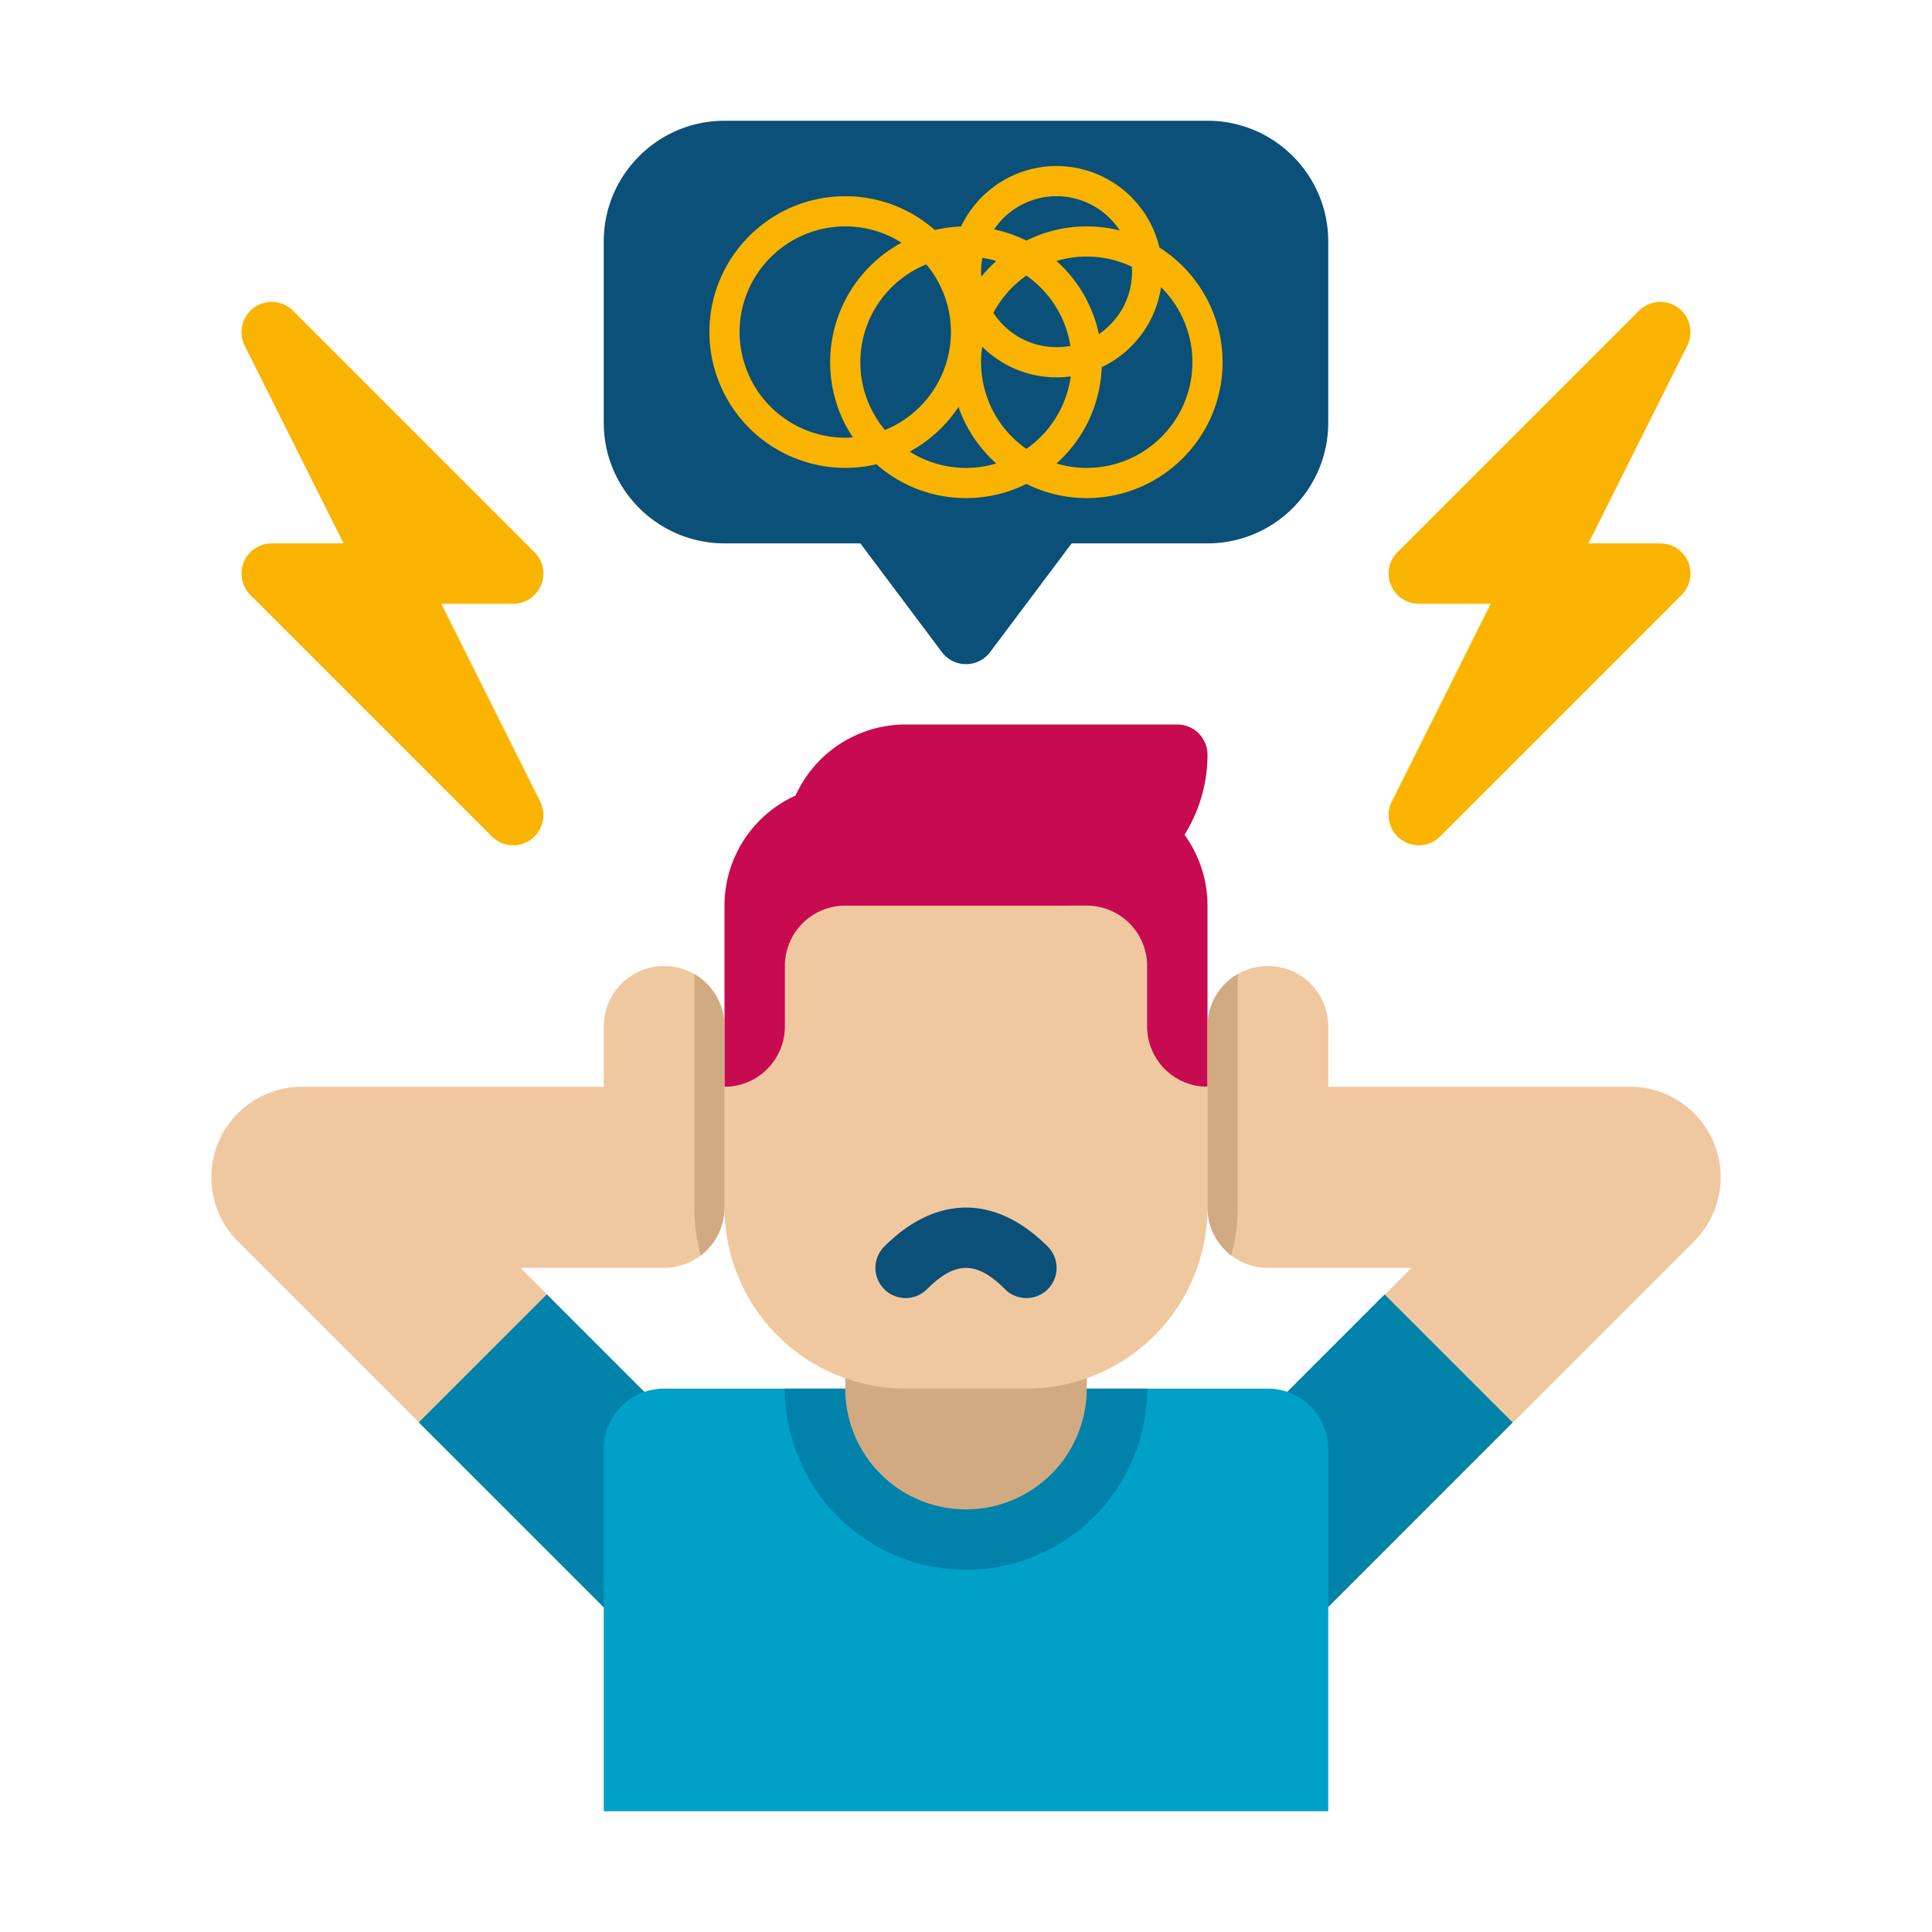 <svg viewBox="0 0 64 64" xmlns="http://www.w3.org/2000/svg"><g><path d="M25.121 49.879 17.243 42H22a2 2 0 0 0 2-2v-6a2 2 0 1 0-4 0v2H10a3.001 3.001 0 0 0-2.121 5.122l13 13c.585.585 1.353.878 2.121.878s1.536-.293 2.121-.879a2.998 2.998 0 0 0 0-4.242zM56.771 37.852A2.998 2.998 0 0 0 54 36H44v-2a2 2 0 1 0-4 0v6a2 2 0 0 0 2 2h4.757l-7.878 7.879A2.998 2.998 0 0 0 41 55c.768 0 1.536-.293 2.121-.879l13-13a2.998 2.998 0 0 0 .65-3.269z" fill="#f0c8a0"></path><path d="m13.872 47.118 4.242-4.24 6.998 6.998-4.241 4.24zM38.87 49.879l6.998-6.999 4.241 4.241-6.998 6.999z" fill="#0082aa"></path><path d="M36 26h-8a4 4 0 0 0-4 4v6h16v-6a4 4 0 0 0-4-4z" fill="#c80a50"></path><path d="M44 60V48a2 2 0 0 0-2-2H22a2 2 0 0 0-2 2v12z" fill="#00a0c8"></path><path d="M38 46H26a6 6 0 1 0 12 0z" fill="#0082aa"></path><path d="M32 50a4 4 0 0 1-4-4v-4h8v4a4 4 0 0 1-4 4z" fill="#d2aa82"></path><path d="M36 30h-8a2 2 0 0 0-2 2v2a2 2 0 0 1-2 2v4a6 6 0 0 0 6 6h4a6 6 0 0 0 6-6v-4a2 2 0 0 1-2-2v-2a2 2 0 0 0-2-2z" fill="#f0c8a0"></path><path d="M39 24h-9a4 4 0 0 0-4 4v2h9a5 5 0 0 0 5-5 1 1 0 0 0-1-1z" fill="#c80a50"></path><path d="M40 34v6c0 .648.309 1.224.787 1.59.139-.507.213-1.04.213-1.59v-7.732c-.598.346-1 .992-1 1.732zM24 40v-6c0-.74-.402-1.386-1-1.732V40c0 .55.074 1.083.213 1.59.478-.366.787-.942.787-1.59z" fill="#d2aa82"></path><path d="M34 43a.997.997 0 0 1-.707-.293c-.942-.941-1.644-.941-2.586 0a.999.999 0 1 1-1.414-1.414c1.721-1.721 3.693-1.721 5.414 0A.999.999 0 0 1 34 43z" fill="#0a5078"></path><path d="M9 18.001h2.382l-3.276-6.553a1 1 0 0 1 1.602-1.154l8 8a1 1 0 0 1-.707 1.707h-2.382l3.276 6.553a1 1 0 0 1-1.602 1.154l-8-8A1 1 0 0 1 9 18.001zM55 18.001h-2.382l3.276-6.553a1 1 0 0 0-1.602-1.154l-8 8a1 1 0 0 0 .707 1.707h2.382l-3.276 6.553a1 1 0 0 0 1.602 1.154l8-8A1 1 0 0 0 55 18.001z" fill="#fab400"></path><path d="M40 4H24c-2.206 0-4 1.794-4 4v6c0 2.206 1.794 4 4 4h4.5l2.7 3.6a.998.998 0 0 0 1.6 0l2.7-3.6H40c2.206 0 4-1.794 4-4V8c0-2.206-1.794-4-4-4z" fill="#0a5078"></path><path d="M38.408 8.2A3.507 3.507 0 0 0 35 5.5c-1.394 0-2.601.82-3.163 2.003-.298.011-.589.05-.87.116A4.484 4.484 0 0 0 28 6.5c-2.481 0-4.5 2.019-4.5 4.5a4.505 4.505 0 0 0 5.533 4.38A4.48 4.48 0 0 0 32 16.5c.718 0 1.397-.169 2-.47.603.3 1.282.47 2 .47 2.481 0 4.5-2.019 4.5-4.5a4.502 4.502 0 0 0-2.092-3.8zM35 6.5a2.5 2.5 0 0 1 2.093 1.134A4.525 4.525 0 0 0 36 7.5c-.718 0-1.397.169-2 .47a4.447 4.447 0 0 0-1.068-.372A2.496 2.496 0 0 1 35 6.5zM37.5 9c0 .859-.435 1.618-1.097 2.068a4.502 4.502 0 0 0-1.405-2.422 3.489 3.489 0 0 1 2.496.189c.004.055.006.11.006.165zM34 14.87a3.498 3.498 0 0 1-1.462-3.385 3.49 3.49 0 0 0 2.931.984A3.505 3.505 0 0 1 34 14.87zm-4.684-.627A3.483 3.483 0 0 1 28.5 12c0-1.465.905-2.722 2.184-3.243.509.608.816 1.39.816 2.243a3.506 3.506 0 0 1-2.184 3.243zm3.19-5.076a2.477 2.477 0 0 1 .037-.625c.157.025.31.06.46.104a4.704 4.704 0 0 0-.497.521zM35 11.5a2.499 2.499 0 0 1-2.093-1.136A3.516 3.516 0 0 1 34 9.13a3.505 3.505 0 0 1 1.458 2.328A2.567 2.567 0 0 1 35 11.5zM24.5 11c0-1.93 1.57-3.5 3.5-3.5.685 0 1.325.198 1.865.54A4.503 4.503 0 0 0 27.5 12c0 .92.278 1.777.754 2.491A3.504 3.504 0 0 1 24.5 11zm7.5 4.5a3.475 3.475 0 0 1-1.865-.54 4.523 4.523 0 0 0 1.616-1.478 4.515 4.515 0 0 0 1.251 1.871A3.455 3.455 0 0 1 32 15.5zm4 0c-.348 0-.685-.051-1.003-.147a4.489 4.489 0 0 0 1.499-3.19 3.508 3.508 0 0 0 1.965-2.648A3.484 3.484 0 0 1 39.5 12c0 1.93-1.57 3.5-3.5 3.5z" fill="#fab400"></path></g></svg>
